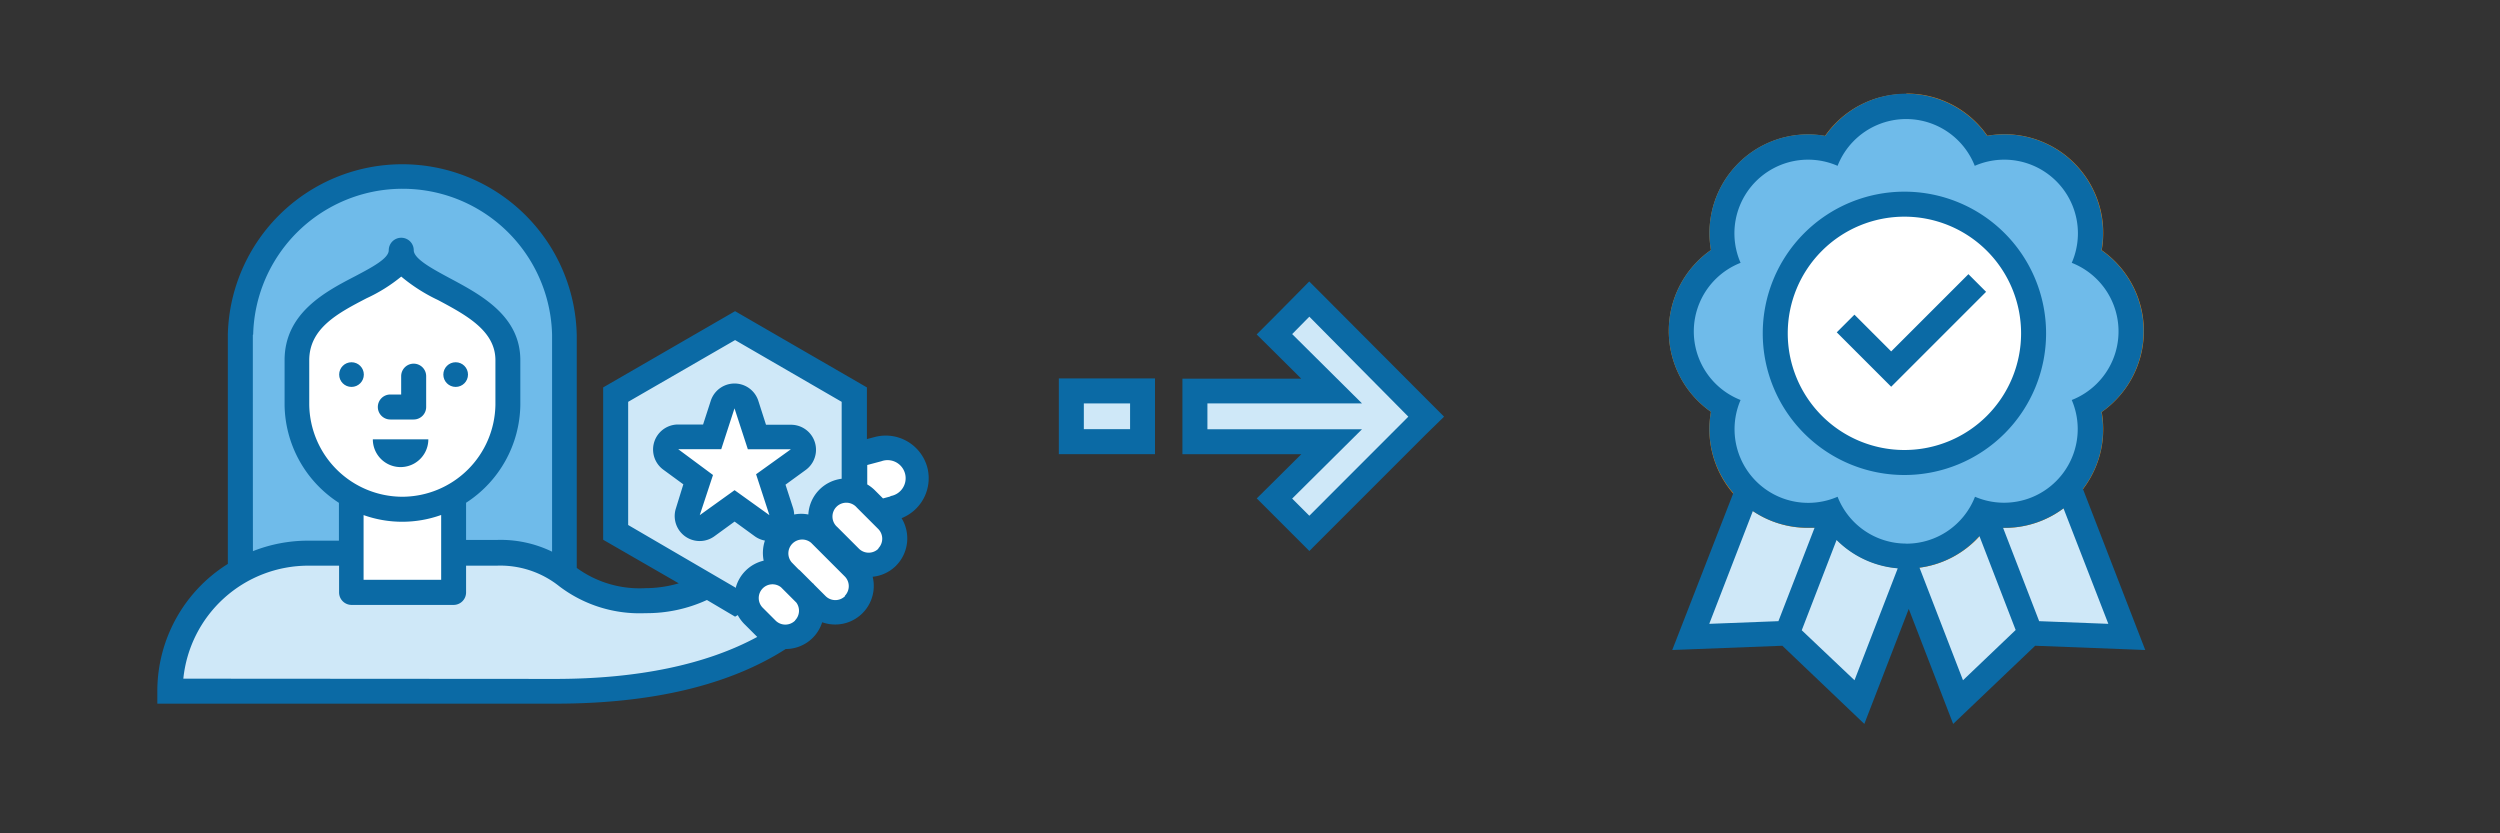 <svg id="Orange_Expanded_copy" data-name="Orange Expanded copy" xmlns="http://www.w3.org/2000/svg" viewBox="0 0 300 100"><rect x="0" y="0" width="300" height="100" fill="#333333" stroke="none"/><defs><style>.cls-1{fill:#fff;}.cls-2{fill:#0b6aa5;}.cls-3{fill:#cfe8f8;}.cls-4{fill:#f68101;}.cls-5{fill:#6fbbea;}</style></defs><title>open-badges-illustrations-B</title><path class="cls-1" d="M102.5,54.38s5.75-2.62,7.44,2.44a4.62,4.62,0,0,1-3.19,4.5s2,4.38-.44,5.56-2.5,1.81-3.5,1.19c0,0,1.44,3.5-.94,4.56a6.32,6.32,0,0,1-4.56.19,3.32,3.32,0,0,1-4.25,3.5L90.5,74S76.94,63.31,82.56,62.81c0,0-8.62-14.25-3.81-14.25,0,0,8.5-4.66,11.11-2.54Z"/><path class="cls-1" d="M48.16,30a5.71,5.71,0,0,0,2.67,3.56c2.08,1,6.58,3.67,6.58,3.67s3.42,1,3.42,6.83-0.28,11.8-6.42,15.17V71.08H42.13V59.67s-7.07-1.87-6.52-16.44c0,0,.26-4.11,5.64-7.56l4.18-2.91S47.32,33,48.16,30Z"/><path class="cls-2" d="M51.4,52.72a3.33,3.33,0,0,1-6.66,0H51.4Z"/><path class="cls-2" d="M49.64,50.34h-2.8a1.5,1.5,0,0,1,0-3h1.3v-2.2a1.5,1.5,0,0,1,3,0v3.7A1.5,1.5,0,0,1,49.64,50.34Z"/><line class="cls-1" x1="243.65" y1="76" x2="238.18" y2="61.86"/><path class="cls-3" d="M247.33,55.83c-2.09,3.11-34.56,3.38-36.66.27l-7.79,20.35L214.45,76l8.68,8.27,5.92-15.49L235,84.27,243.65,76l11.56,0.45Z"/><line class="cls-1" x1="214.45" y1="76" x2="219.92" y2="61.86"/><path class="cls-1" d="M228.74,66.74a10.27,10.27,0,0,1-9-5.26A10.34,10.34,0,0,1,207,48.74a10.34,10.34,0,0,1,0-18A10.34,10.34,0,0,1,219.74,18a10.34,10.34,0,0,1,18,0,10.34,10.34,0,0,1,12.73,12.73,10.34,10.34,0,0,1,0,18,10.33,10.33,0,0,1-10,13.11h0a10.34,10.34,0,0,1-2.78-.38A10.27,10.27,0,0,1,228.74,66.74Z"/><path class="cls-4" d="M228.74,14.24A8.84,8.84,0,0,1,237,19.87a8.84,8.84,0,0,1,11.64,11.64,8.84,8.84,0,0,1,0,16.46A8.84,8.84,0,0,1,237,59.61a8.84,8.84,0,0,1-16.46,0A8.84,8.84,0,0,1,208.87,48a8.84,8.84,0,0,1,0-16.46,8.84,8.84,0,0,1,11.64-11.64,8.84,8.84,0,0,1,8.23-5.62m0-3A11.76,11.76,0,0,0,219,16.31a11.92,11.92,0,0,0-2.07-.18A11.84,11.84,0,0,0,205.31,30a11.85,11.85,0,0,0,0,19.42A11.84,11.84,0,0,0,217,63.35a11.92,11.92,0,0,0,2.07-.18,11.85,11.85,0,0,0,19.42,0,11.92,11.92,0,0,0,2.07.18,11.84,11.84,0,0,0,11.65-13.91,11.85,11.85,0,0,0,0-19.42,11.84,11.84,0,0,0-11.65-13.91,11.91,11.91,0,0,0-2.07.18,11.76,11.76,0,0,0-9.71-5.06h0Z"/><path class="cls-5" d="M255.74,39.74a10.27,10.27,0,0,0-5.26-9A10.34,10.34,0,0,0,237.75,18a10.34,10.34,0,0,0-18,0A10.34,10.34,0,0,0,207,30.74a10.34,10.34,0,0,0,0,18,10.34,10.34,0,0,0,12.73,12.73,10.34,10.34,0,0,0,18,0,10.34,10.34,0,0,0,2.78.38h0a10.33,10.33,0,0,0,10-13.11A10.27,10.27,0,0,0,255.74,39.74ZM228.52,55.51A15.51,15.51,0,1,1,244,40,15.51,15.51,0,0,1,228.52,55.51Z"/><polyline class="cls-1" points="221.47 38.82 226.94 44.29 237.27 33.96"/><path class="cls-2" d="M249.95,58.67a11.73,11.73,0,0,0,2.23-9.22,11.85,11.85,0,0,0,0-19.42,11.84,11.84,0,0,0-11.65-13.91,11.92,11.92,0,0,0-2.07.18,11.85,11.85,0,0,0-19.42,0,11.92,11.92,0,0,0-2.07-.18A11.84,11.84,0,0,0,205.31,30a11.85,11.85,0,0,0,0,19.42A11.73,11.73,0,0,0,208,59.17L200.67,78l13.21-.51,9.84,9.38,5.33-13.8,5.33,13.8,9.84-9.38L257.43,78ZM213.41,74.54l-8.3.32,5.23-13.53a11.74,11.74,0,0,0,6.62,2c0.26,0,.53,0,0.79,0Zm9.13,7.09-6.33-6,4.18-10.83a11.72,11.72,0,0,0,7.34,3.4Zm6.2-16.4a8.84,8.84,0,0,1-8.23-5.62A8.84,8.84,0,0,1,208.87,48a8.84,8.84,0,0,1,0-16.46,8.84,8.84,0,0,1,11.64-11.64,8.84,8.84,0,0,1,16.46,0,8.84,8.84,0,0,1,11.64,11.64,8.84,8.84,0,0,1,0,16.46A8.84,8.84,0,0,1,237,59.61,8.84,8.84,0,0,1,228.74,65.24Zm6.82,16.4-5.22-13.51a11.73,11.73,0,0,0,7.19-3.79l4.35,11.27Zm4.81-18.29h0.16A11.73,11.73,0,0,0,247.62,61L253,74.86l-8.3-.32Z"/><path class="cls-2" d="M245.53,40a17,17,0,1,0-17,17A17,17,0,0,0,245.53,40Zm-17,14a14,14,0,1,1,14-14A14,14,0,0,1,228.52,54Z"/><polygon class="cls-2" points="226.94 42.17 222.53 37.76 220.41 39.88 226.94 46.41 238.33 35.02 236.21 32.9 226.94 42.17"/><circle class="cls-2" cx="54.68" cy="44.95" r="1.48"/><circle class="cls-2" cx="42.18" cy="44.95" r="1.48"/><polygon class="cls-3" points="152.93 59.82 159.8 53 143.39 53 143.39 46.91 159.8 46.91 152.93 40.1 157.12 35.91 171.16 49.96 157.12 64.01 152.93 59.82"/><path class="cls-2" d="M157.12,38L169,50,157.12,61.89l-2.06-2.06,8.38-8.32H144.89V48.41h18.55l-8.38-8.32L157.12,38m0-4.24L155,35.91,152.93,38l-2.13,2.13,2.14,2.12,3.21,3.19H141.89V54.5h14.27l-3.21,3.19-2.14,2.12,2.13,2.13L155,64l2.12,2.12L159.24,64l11.93-11.93L173.29,50l-2.12-2.12L159.24,35.91l-2.12-2.12h0Z"/><rect class="cls-3" x="128.56" y="46.91" width="8.55" height="6.09"/><path class="cls-2" d="M135.61,48.41V51.5h-5.55V48.41h5.55m3-3H127.06V54.5H138.6V45.41h0Z"/><path class="cls-5" d="M67.71,40.25a19.44,19.44,0,0,0-38.87-.08c0,0.06,0,19,0,28.35a16.4,16.4,0,0,1,8.09-2.14l5.31,0.08L42,61.38l5.83,0.13,6.29-.12,0.13,5.13,5.32-.13a12.58,12.58,0,0,1,8.09,2.57C67.71,59.82,67.71,40.29,67.71,40.25Zm-6.77,8.36a12.67,12.67,0,0,1-25.33-.05s0-2.62,0-5.32c0-8.29,12.55-8.7,12.55-13.2,0,4.5,12.78,5.41,12.78,13.2C60.95,46,60.95,48.55,60.94,48.61Z"/><path class="cls-3" d="M102.54,47.35L88.21,39.08,73.88,47.35V63.9l11,6.34a15.91,15.91,0,0,1-7.41,1.84c-10,0-9-5.71-17.83-5.71H54.43v4.71H42.13V66.38H36.94A16.61,16.61,0,0,0,20.38,82.94h0l46.27,0c12,0,21-2.5,27.2-6.6A3.12,3.12,0,0,1,92,75.49L90.5,74a3.16,3.16,0,0,1,0-4.46c0.6-.6,2.52-2.37,2.52-3.21s2.5-2.89,3.35-2.89c2.25,0,2.43-3,3-3.61,0.22-.22,3.09-1.6,3.09-1.6S102.54,47.35,102.54,47.35Zm-6.75,7.8-3.3,2.4,1.26,3.88a1.5,1.5,0,0,1-2.31,1.68l-3.3-2.4-3.3,2.4a1.5,1.5,0,0,1-2.31-1.68l1.26-3.88-3.3-2.4a1.5,1.5,0,0,1,.88-2.71h4.08l1.26-3.88a1.5,1.5,0,0,1,2.85,0l1.26,3.88h4.08A1.5,1.5,0,0,1,95.79,55.15Z"/><path class="cls-2" d="M111.28,56.1a5.17,5.17,0,0,0-5-3.83h0a5.17,5.17,0,0,0-1.34.18l-0.91.24V46.49L88.21,37.34,72.38,46.49V64.77L81.45,70a14.3,14.3,0,0,1-4,.58,12.81,12.81,0,0,1-8.24-2.43V40.24a20.94,20.94,0,0,0-41.87-.09c0,0.07,0,16.32,0,27.52a18,18,0,0,0-8.46,15.27v1.5h1.5l46.27,0c11.56,0,20.84-2.21,27.64-6.56a4.58,4.58,0,0,0,4.37-3.21,4.63,4.63,0,0,0,6.06-5.46,4.61,4.61,0,0,0,2.8-1.32,4.66,4.66,0,0,0,.67-5.71A5.16,5.16,0,0,0,111.28,56.1ZM75.38,63V48.22l12.83-7.41L101,48.22v9.23a4.57,4.57,0,0,0-4,4.29,4.39,4.39,0,0,0-1.7,0A3,3,0,0,0,95.18,61l-0.92-2.84,2.42-1.76a3,3,0,0,0-1.76-5.43h-3L91,48.1a3,3,0,0,0-5.71,0l-0.92,2.84h-3a3,3,0,0,0-1.76,5.43L82,58.12,81.11,61a3,3,0,0,0,4.62,3.35l2.42-1.76,2.42,1.76a3,3,0,0,0,1.22.52,4.69,4.69,0,0,0-.15,2.41,4.54,4.54,0,0,0-3.36,3.28l-0.06-.07Zm6-9.1h5.17L88.14,49l1.6,4.91h5.17l-4.18,3,1.6,4.91-4.18-3-4.18,3L85.56,57Zm-51-13.76a17.94,17.94,0,0,1,35.87.06v26a14.16,14.16,0,0,0-6.59-1.41H55.93V60.33a14.21,14.21,0,0,0,6.51-11.73V43.23c0-5.33-4.71-7.84-8.49-9.86-2-1.08-4.3-2.3-4.3-3.34a1.5,1.5,0,0,0-3,0c0,1-2.06,2.07-4,3.1-3.59,1.86-8.5,4.42-8.5,10.1v5.34a14.18,14.18,0,0,0,6.52,11.77v4.54H36.94a17.94,17.94,0,0,0-6.59,1.26C30.34,56.38,30.34,40.4,30.34,40.18ZM48.28,59.61A11.2,11.2,0,0,1,37.11,48.55V43.23c0-3.87,3.5-5.68,6.88-7.44a19.28,19.28,0,0,0,4.16-2.6A20.36,20.36,0,0,0,52.55,36c3.39,1.81,6.9,3.69,6.9,7.22v5.36A11.21,11.21,0,0,1,48.28,59.61Zm4.66,2.19v7.78H43.63V61.81A13.81,13.81,0,0,0,52.93,61.8ZM66.64,81.47L22,81.44a15.08,15.08,0,0,1,15-13.56h3.69v3.21a1.5,1.5,0,0,0,1.5,1.5H54.43a1.5,1.5,0,0,0,1.5-1.5V67.88h3.69a11.34,11.34,0,0,1,7.49,2.47,15.92,15.92,0,0,0,10.34,3.23A17.31,17.31,0,0,0,84.83,72l3.38,2,0.32-.19A4.64,4.64,0,0,0,89.44,75l1.43,1.43C84.81,79.72,76.61,81.47,66.64,81.47Zm28.77-7a1.66,1.66,0,0,1-2.34,0l-1.51-1.51a1.65,1.65,0,0,1,2.16-2.49l1.84,1.84A1.65,1.65,0,0,1,95.42,74.43Zm6-2.94a1.66,1.66,0,0,1-2.34,0l-1.35-1.35C97.63,70.09,97.6,70,97.54,70L96,68.46c-0.06-.06-0.13-0.1-0.19-0.15L95,67.48a1.66,1.66,0,0,1,2.34-2.34l4,4A1.66,1.66,0,0,1,101.38,71.5Zm4-5.69a1.66,1.66,0,0,1-2.34,0l-2.59-2.59a1.66,1.66,0,1,1,2.34-2.34l2.59,2.59A1.66,1.66,0,0,1,105.4,65.8Zm1.45-6.27-0.9.24-1-1a4.66,4.66,0,0,0-.89-0.68V55.8l1.69-.45A2.17,2.17,0,1,1,106.85,59.53Z"/></svg>